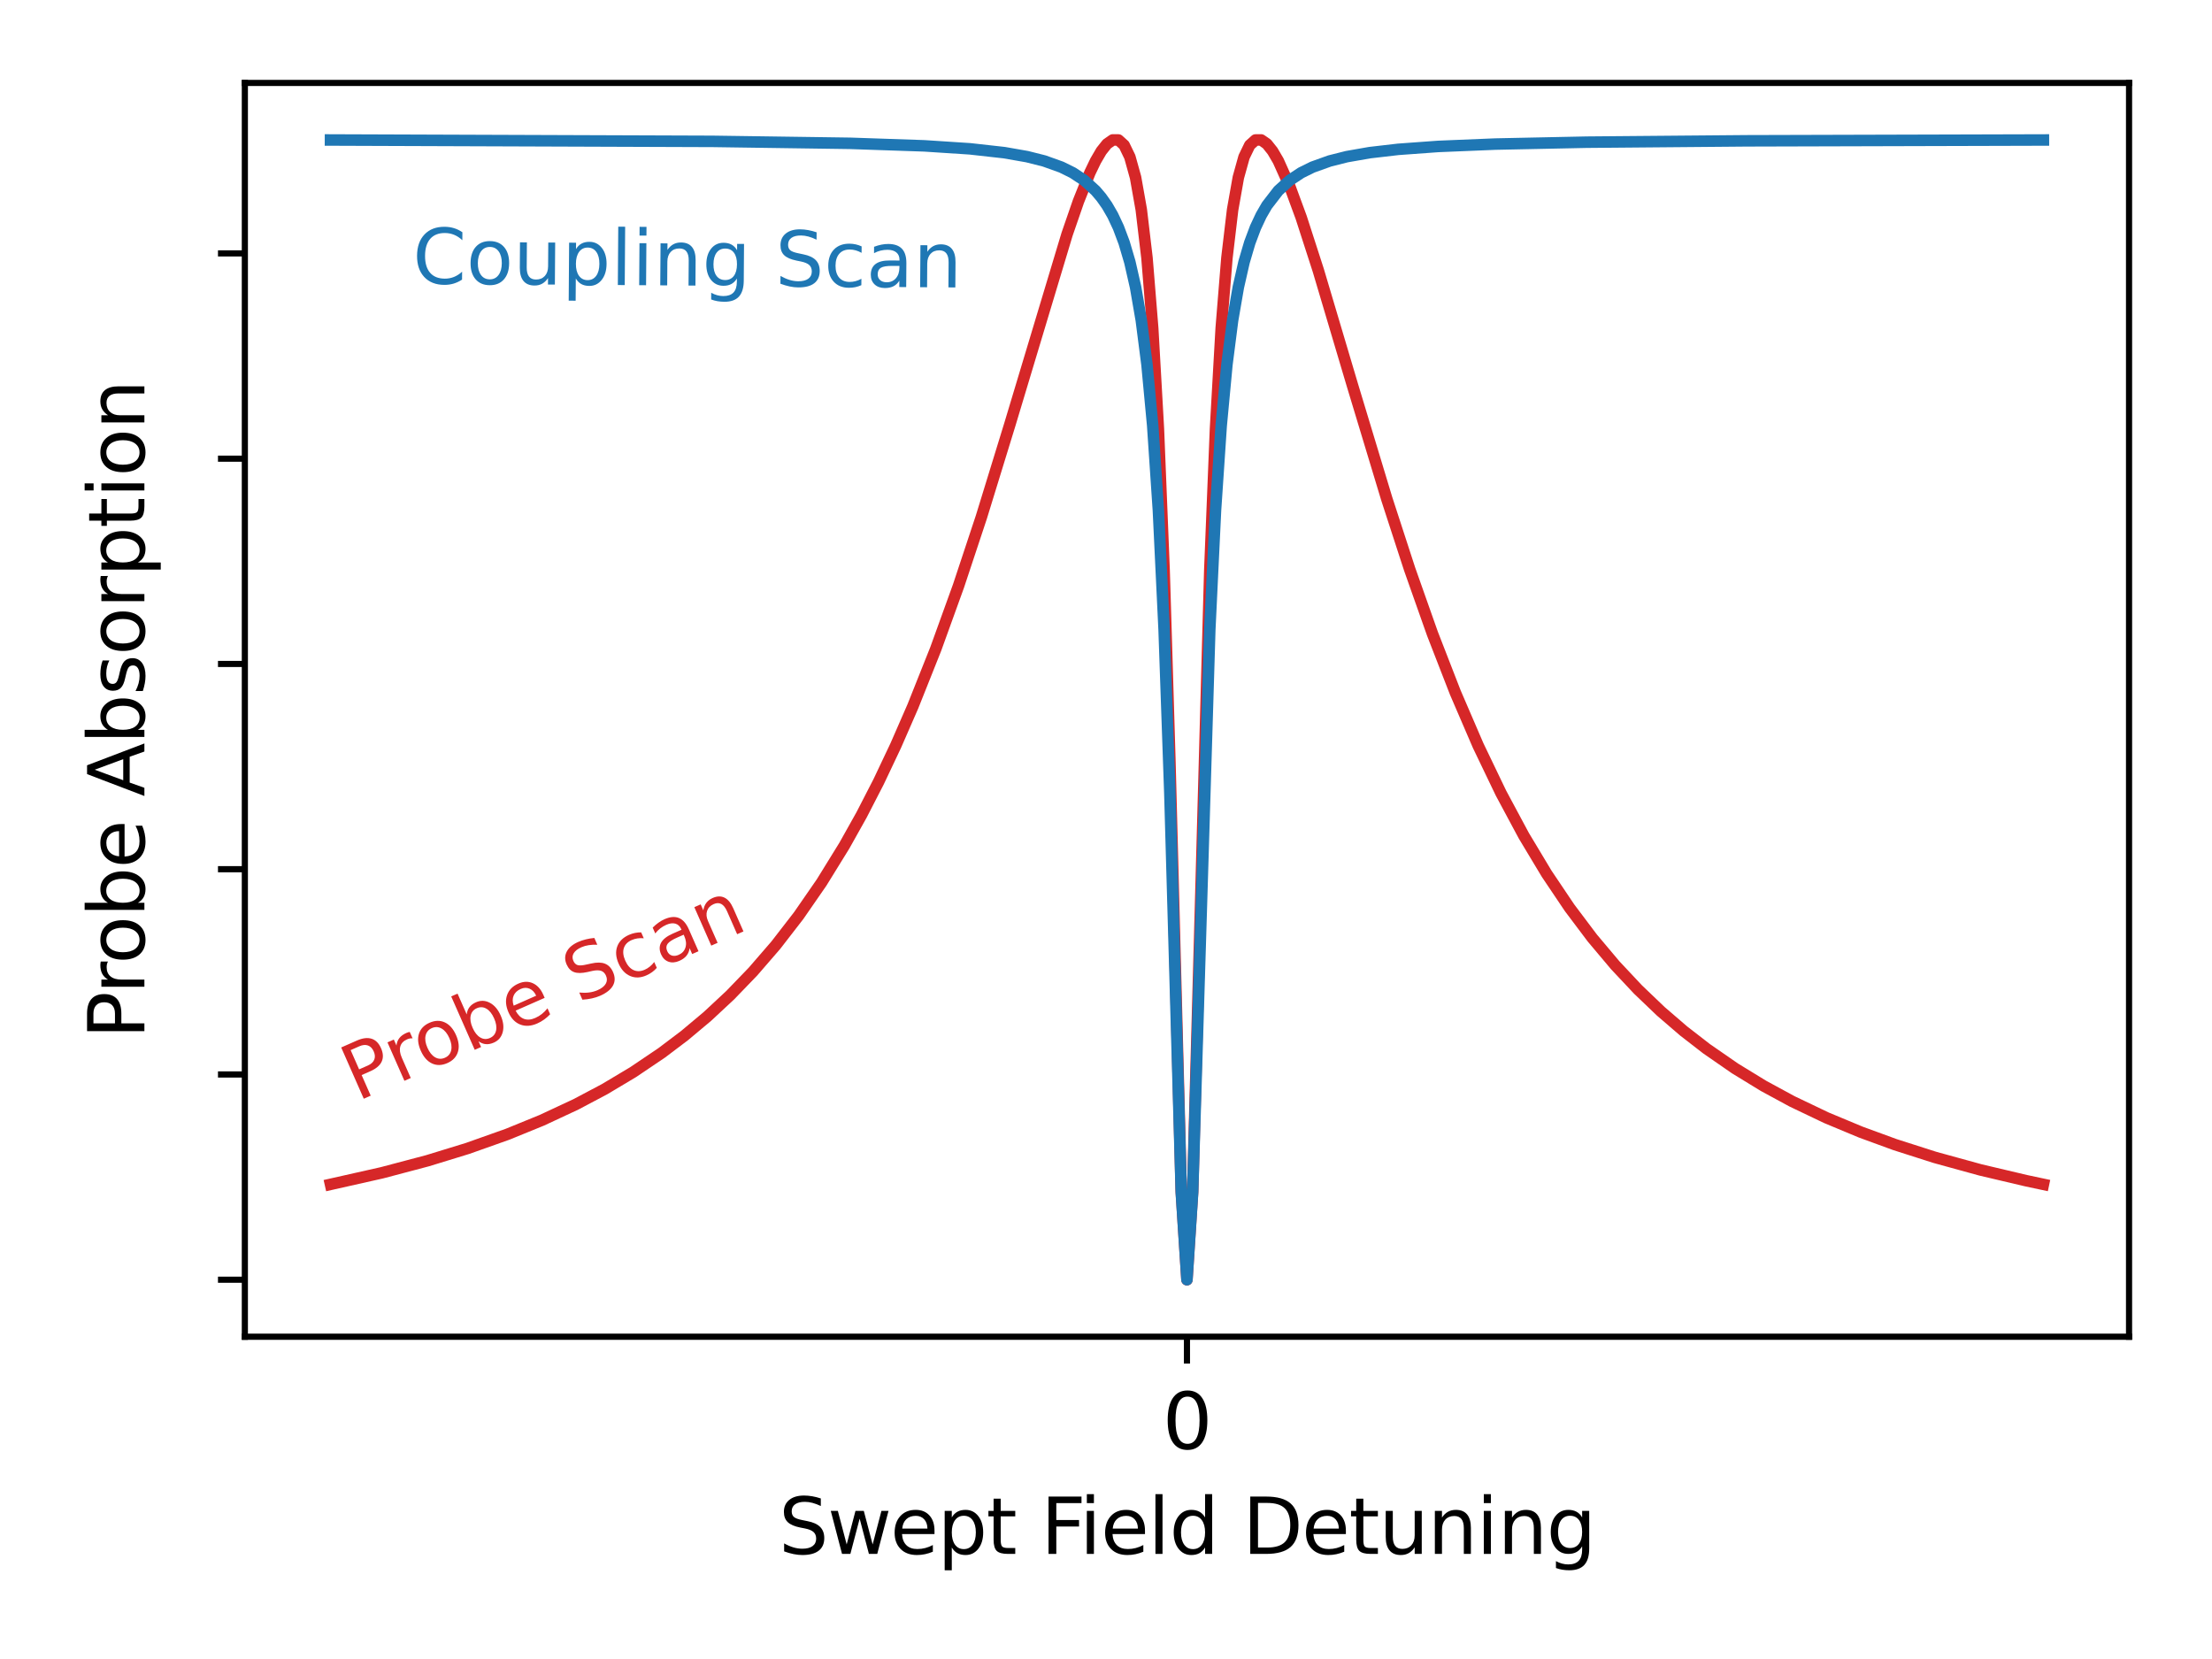 <?xml version="1.0" encoding="utf-8" standalone="no"?>
<!DOCTYPE svg PUBLIC "-//W3C//DTD SVG 1.1//EN"
  "http://www.w3.org/Graphics/SVG/1.1/DTD/svg11.dtd">
<svg xmlns:xlink="http://www.w3.org/1999/xlink" width="288pt" height="216pt" viewBox="0 0 288 216" xmlns="http://www.w3.org/2000/svg" version="1.1">
 <defs>
  <style type="text/css">*{stroke-linejoin: round; stroke-linecap: butt}</style>
 </defs>
 <g id="figure_1">
  <g id="patch_1">
   <path d="M 0 216 
L 288 216 
L 288 0 
L 0 0 
z
" style="fill: #ffffff"/>
  </g>
  <g id="axes_1">
   <g id="patch_2">
    <path d="M 31.88 174.04 
L 277.2 174.04 
L 277.2 10.8 
L 31.88 10.8 
z
" style="fill: #ffffff"/>
   </g>
   <g id="matplotlib.axis_1">
    <g id="xtick_1">
     <g id="line2d_1">
      <defs>
       <path id="m54eaec389e" d="M 0 0 
L 0 3.5 
" style="stroke: #000000; stroke-width: 0.8"/>
      </defs>
      <g>
       <use xlink:href="#m54eaec389e" x="154.54" y="174.04" style="stroke: #000000; stroke-width: 0.8"/>
      </g>
     </g>
     <g id="text_1">
      <!-- 0 -->
      <g transform="translate(151.359 188.638) scale(0.1 -0.1)">
       <defs>
        <path id="DejaVuSans-30" d="M 2034 4250 
Q 1547 4250 1301 3770 
Q 1056 3291 1056 2328 
Q 1056 1369 1301 889 
Q 1547 409 2034 409 
Q 2525 409 2770 889 
Q 3016 1369 3016 2328 
Q 3016 3291 2770 3770 
Q 2525 4250 2034 4250 
z
M 2034 4750 
Q 2819 4750 3233 4129 
Q 3647 3509 3647 2328 
Q 3647 1150 3233 529 
Q 2819 -91 2034 -91 
Q 1250 -91 836 529 
Q 422 1150 422 2328 
Q 422 3509 836 4129 
Q 1250 4750 2034 4750 
z
" transform="scale(0.016)"/>
       </defs>
       <use xlink:href="#DejaVuSans-30"/>
      </g>
     </g>
    </g>
    <g id="text_2">
     <!-- Swept Field Detuning -->
     <g transform="translate(101.389 202.317) scale(0.1 -0.1)">
      <defs>
       <path id="DejaVuSans-53" d="M 3425 4513 
L 3425 3897 
Q 3066 4069 2747 4153 
Q 2428 4238 2131 4238 
Q 1616 4238 1336 4038 
Q 1056 3838 1056 3469 
Q 1056 3159 1242 3001 
Q 1428 2844 1947 2747 
L 2328 2669 
Q 3034 2534 3370 2195 
Q 3706 1856 3706 1288 
Q 3706 609 3251 259 
Q 2797 -91 1919 -91 
Q 1588 -91 1214 -16 
Q 841 59 441 206 
L 441 856 
Q 825 641 1194 531 
Q 1563 422 1919 422 
Q 2459 422 2753 634 
Q 3047 847 3047 1241 
Q 3047 1584 2836 1778 
Q 2625 1972 2144 2069 
L 1759 2144 
Q 1053 2284 737 2584 
Q 422 2884 422 3419 
Q 422 4038 858 4394 
Q 1294 4750 2059 4750 
Q 2388 4750 2728 4690 
Q 3069 4631 3425 4513 
z
" transform="scale(0.016)"/>
       <path id="DejaVuSans-77" d="M 269 3500 
L 844 3500 
L 1563 769 
L 2278 3500 
L 2956 3500 
L 3675 769 
L 4391 3500 
L 4966 3500 
L 4050 0 
L 3372 0 
L 2619 2869 
L 1863 0 
L 1184 0 
L 269 3500 
z
" transform="scale(0.016)"/>
       <path id="DejaVuSans-65" d="M 3597 1894 
L 3597 1613 
L 953 1613 
Q 991 1019 1311 708 
Q 1631 397 2203 397 
Q 2534 397 2845 478 
Q 3156 559 3463 722 
L 3463 178 
Q 3153 47 2828 -22 
Q 2503 -91 2169 -91 
Q 1331 -91 842 396 
Q 353 884 353 1716 
Q 353 2575 817 3079 
Q 1281 3584 2069 3584 
Q 2775 3584 3186 3129 
Q 3597 2675 3597 1894 
z
M 3022 2063 
Q 3016 2534 2758 2815 
Q 2500 3097 2075 3097 
Q 1594 3097 1305 2825 
Q 1016 2553 972 2059 
L 3022 2063 
z
" transform="scale(0.016)"/>
       <path id="DejaVuSans-70" d="M 1159 525 
L 1159 -1331 
L 581 -1331 
L 581 3500 
L 1159 3500 
L 1159 2969 
Q 1341 3281 1617 3432 
Q 1894 3584 2278 3584 
Q 2916 3584 3314 3078 
Q 3713 2572 3713 1747 
Q 3713 922 3314 415 
Q 2916 -91 2278 -91 
Q 1894 -91 1617 61 
Q 1341 213 1159 525 
z
M 3116 1747 
Q 3116 2381 2855 2742 
Q 2594 3103 2138 3103 
Q 1681 3103 1420 2742 
Q 1159 2381 1159 1747 
Q 1159 1113 1420 752 
Q 1681 391 2138 391 
Q 2594 391 2855 752 
Q 3116 1113 3116 1747 
z
" transform="scale(0.016)"/>
       <path id="DejaVuSans-74" d="M 1172 4494 
L 1172 3500 
L 2356 3500 
L 2356 3053 
L 1172 3053 
L 1172 1153 
Q 1172 725 1289 603 
Q 1406 481 1766 481 
L 2356 481 
L 2356 0 
L 1766 0 
Q 1100 0 847 248 
Q 594 497 594 1153 
L 594 3053 
L 172 3053 
L 172 3500 
L 594 3500 
L 594 4494 
L 1172 4494 
z
" transform="scale(0.016)"/>
       <path id="DejaVuSans-20" transform="scale(0.016)"/>
       <path id="DejaVuSans-46" d="M 628 4666 
L 3309 4666 
L 3309 4134 
L 1259 4134 
L 1259 2759 
L 3109 2759 
L 3109 2228 
L 1259 2228 
L 1259 0 
L 628 0 
L 628 4666 
z
" transform="scale(0.016)"/>
       <path id="DejaVuSans-69" d="M 603 3500 
L 1178 3500 
L 1178 0 
L 603 0 
L 603 3500 
z
M 603 4863 
L 1178 4863 
L 1178 4134 
L 603 4134 
L 603 4863 
z
" transform="scale(0.016)"/>
       <path id="DejaVuSans-6c" d="M 603 4863 
L 1178 4863 
L 1178 0 
L 603 0 
L 603 4863 
z
" transform="scale(0.016)"/>
       <path id="DejaVuSans-64" d="M 2906 2969 
L 2906 4863 
L 3481 4863 
L 3481 0 
L 2906 0 
L 2906 525 
Q 2725 213 2448 61 
Q 2172 -91 1784 -91 
Q 1150 -91 751 415 
Q 353 922 353 1747 
Q 353 2572 751 3078 
Q 1150 3584 1784 3584 
Q 2172 3584 2448 3432 
Q 2725 3281 2906 2969 
z
M 947 1747 
Q 947 1113 1208 752 
Q 1469 391 1925 391 
Q 2381 391 2643 752 
Q 2906 1113 2906 1747 
Q 2906 2381 2643 2742 
Q 2381 3103 1925 3103 
Q 1469 3103 1208 2742 
Q 947 2381 947 1747 
z
" transform="scale(0.016)"/>
       <path id="DejaVuSans-44" d="M 1259 4147 
L 1259 519 
L 2022 519 
Q 2988 519 3436 956 
Q 3884 1394 3884 2338 
Q 3884 3275 3436 3711 
Q 2988 4147 2022 4147 
L 1259 4147 
z
M 628 4666 
L 1925 4666 
Q 3281 4666 3915 4102 
Q 4550 3538 4550 2338 
Q 4550 1131 3912 565 
Q 3275 0 1925 0 
L 628 0 
L 628 4666 
z
" transform="scale(0.016)"/>
       <path id="DejaVuSans-75" d="M 544 1381 
L 544 3500 
L 1119 3500 
L 1119 1403 
Q 1119 906 1312 657 
Q 1506 409 1894 409 
Q 2359 409 2629 706 
Q 2900 1003 2900 1516 
L 2900 3500 
L 3475 3500 
L 3475 0 
L 2900 0 
L 2900 538 
Q 2691 219 2414 64 
Q 2138 -91 1772 -91 
Q 1169 -91 856 284 
Q 544 659 544 1381 
z
M 1991 3584 
L 1991 3584 
z
" transform="scale(0.016)"/>
       <path id="DejaVuSans-6e" d="M 3513 2113 
L 3513 0 
L 2938 0 
L 2938 2094 
Q 2938 2591 2744 2837 
Q 2550 3084 2163 3084 
Q 1697 3084 1428 2787 
Q 1159 2491 1159 1978 
L 1159 0 
L 581 0 
L 581 3500 
L 1159 3500 
L 1159 2956 
Q 1366 3272 1645 3428 
Q 1925 3584 2291 3584 
Q 2894 3584 3203 3211 
Q 3513 2838 3513 2113 
z
" transform="scale(0.016)"/>
       <path id="DejaVuSans-67" d="M 2906 1791 
Q 2906 2416 2648 2759 
Q 2391 3103 1925 3103 
Q 1463 3103 1205 2759 
Q 947 2416 947 1791 
Q 947 1169 1205 825 
Q 1463 481 1925 481 
Q 2391 481 2648 825 
Q 2906 1169 2906 1791 
z
M 3481 434 
Q 3481 -459 3084 -895 
Q 2688 -1331 1869 -1331 
Q 1566 -1331 1297 -1286 
Q 1028 -1241 775 -1147 
L 775 -588 
Q 1028 -725 1275 -790 
Q 1522 -856 1778 -856 
Q 2344 -856 2625 -561 
Q 2906 -266 2906 331 
L 2906 616 
Q 2728 306 2450 153 
Q 2172 0 1784 0 
Q 1141 0 747 490 
Q 353 981 353 1791 
Q 353 2603 747 3093 
Q 1141 3584 1784 3584 
Q 2172 3584 2450 3431 
Q 2728 3278 2906 2969 
L 2906 3500 
L 3481 3500 
L 3481 434 
z
" transform="scale(0.016)"/>
      </defs>
      <use xlink:href="#DejaVuSans-53"/>
      <use xlink:href="#DejaVuSans-77" x="63.477"/>
      <use xlink:href="#DejaVuSans-65" x="145.264"/>
      <use xlink:href="#DejaVuSans-70" x="206.787"/>
      <use xlink:href="#DejaVuSans-74" x="270.264"/>
      <use xlink:href="#DejaVuSans-20" x="309.473"/>
      <use xlink:href="#DejaVuSans-46" x="341.26"/>
      <use xlink:href="#DejaVuSans-69" x="391.529"/>
      <use xlink:href="#DejaVuSans-65" x="419.312"/>
      <use xlink:href="#DejaVuSans-6c" x="480.836"/>
      <use xlink:href="#DejaVuSans-64" x="508.619"/>
      <use xlink:href="#DejaVuSans-20" x="572.096"/>
      <use xlink:href="#DejaVuSans-44" x="603.883"/>
      <use xlink:href="#DejaVuSans-65" x="680.885"/>
      <use xlink:href="#DejaVuSans-74" x="742.408"/>
      <use xlink:href="#DejaVuSans-75" x="781.617"/>
      <use xlink:href="#DejaVuSans-6e" x="844.996"/>
      <use xlink:href="#DejaVuSans-69" x="908.375"/>
      <use xlink:href="#DejaVuSans-6e" x="936.158"/>
      <use xlink:href="#DejaVuSans-67" x="999.537"/>
     </g>
    </g>
   </g>
   <g id="matplotlib.axis_2">
    <g id="ytick_1">
     <g id="line2d_2">
      <defs>
       <path id="ma2d567b79d" d="M 0 0 
L -3.5 0 
" style="stroke: #000000; stroke-width: 0.8"/>
      </defs>
      <g>
       <use xlink:href="#ma2d567b79d" x="31.88" y="166.62" style="stroke: #000000; stroke-width: 0.8"/>
      </g>
     </g>
    </g>
    <g id="ytick_2">
     <g id="line2d_3">
      <g>
       <use xlink:href="#ma2d567b79d" x="31.88" y="139.895" style="stroke: #000000; stroke-width: 0.8"/>
      </g>
     </g>
    </g>
    <g id="ytick_3">
     <g id="line2d_4">
      <g>
       <use xlink:href="#ma2d567b79d" x="31.88" y="113.169" style="stroke: #000000; stroke-width: 0.8"/>
      </g>
     </g>
    </g>
    <g id="ytick_4">
     <g id="line2d_5">
      <g>
       <use xlink:href="#ma2d567b79d" x="31.88" y="86.444" style="stroke: #000000; stroke-width: 0.8"/>
      </g>
     </g>
    </g>
    <g id="ytick_5">
     <g id="line2d_6">
      <g>
       <use xlink:href="#ma2d567b79d" x="31.88" y="59.718" style="stroke: #000000; stroke-width: 0.8"/>
      </g>
     </g>
    </g>
    <g id="ytick_6">
     <g id="line2d_7">
      <g>
       <use xlink:href="#ma2d567b79d" x="31.88" y="32.993" style="stroke: #000000; stroke-width: 0.8"/>
      </g>
     </g>
    </g>
    <g id="text_3">
     <!-- Probe Absorption -->
     <g transform="translate(18.8 135.255) rotate(-90) scale(0.1 -0.1)">
      <defs>
       <path id="DejaVuSans-50" d="M 1259 4147 
L 1259 2394 
L 2053 2394 
Q 2494 2394 2734 2622 
Q 2975 2850 2975 3272 
Q 2975 3691 2734 3919 
Q 2494 4147 2053 4147 
L 1259 4147 
z
M 628 4666 
L 2053 4666 
Q 2838 4666 3239 4311 
Q 3641 3956 3641 3272 
Q 3641 2581 3239 2228 
Q 2838 1875 2053 1875 
L 1259 1875 
L 1259 0 
L 628 0 
L 628 4666 
z
" transform="scale(0.016)"/>
       <path id="DejaVuSans-72" d="M 2631 2963 
Q 2534 3019 2420 3045 
Q 2306 3072 2169 3072 
Q 1681 3072 1420 2755 
Q 1159 2438 1159 1844 
L 1159 0 
L 581 0 
L 581 3500 
L 1159 3500 
L 1159 2956 
Q 1341 3275 1631 3429 
Q 1922 3584 2338 3584 
Q 2397 3584 2469 3576 
Q 2541 3569 2628 3553 
L 2631 2963 
z
" transform="scale(0.016)"/>
       <path id="DejaVuSans-6f" d="M 1959 3097 
Q 1497 3097 1228 2736 
Q 959 2375 959 1747 
Q 959 1119 1226 758 
Q 1494 397 1959 397 
Q 2419 397 2687 759 
Q 2956 1122 2956 1747 
Q 2956 2369 2687 2733 
Q 2419 3097 1959 3097 
z
M 1959 3584 
Q 2709 3584 3137 3096 
Q 3566 2609 3566 1747 
Q 3566 888 3137 398 
Q 2709 -91 1959 -91 
Q 1206 -91 779 398 
Q 353 888 353 1747 
Q 353 2609 779 3096 
Q 1206 3584 1959 3584 
z
" transform="scale(0.016)"/>
       <path id="DejaVuSans-62" d="M 3116 1747 
Q 3116 2381 2855 2742 
Q 2594 3103 2138 3103 
Q 1681 3103 1420 2742 
Q 1159 2381 1159 1747 
Q 1159 1113 1420 752 
Q 1681 391 2138 391 
Q 2594 391 2855 752 
Q 3116 1113 3116 1747 
z
M 1159 2969 
Q 1341 3281 1617 3432 
Q 1894 3584 2278 3584 
Q 2916 3584 3314 3078 
Q 3713 2572 3713 1747 
Q 3713 922 3314 415 
Q 2916 -91 2278 -91 
Q 1894 -91 1617 61 
Q 1341 213 1159 525 
L 1159 0 
L 581 0 
L 581 4863 
L 1159 4863 
L 1159 2969 
z
" transform="scale(0.016)"/>
       <path id="DejaVuSans-41" d="M 2188 4044 
L 1331 1722 
L 3047 1722 
L 2188 4044 
z
M 1831 4666 
L 2547 4666 
L 4325 0 
L 3669 0 
L 3244 1197 
L 1141 1197 
L 716 0 
L 50 0 
L 1831 4666 
z
" transform="scale(0.016)"/>
       <path id="DejaVuSans-73" d="M 2834 3397 
L 2834 2853 
Q 2591 2978 2328 3040 
Q 2066 3103 1784 3103 
Q 1356 3103 1142 2972 
Q 928 2841 928 2578 
Q 928 2378 1081 2264 
Q 1234 2150 1697 2047 
L 1894 2003 
Q 2506 1872 2764 1633 
Q 3022 1394 3022 966 
Q 3022 478 2636 193 
Q 2250 -91 1575 -91 
Q 1294 -91 989 -36 
Q 684 19 347 128 
L 347 722 
Q 666 556 975 473 
Q 1284 391 1588 391 
Q 1994 391 2212 530 
Q 2431 669 2431 922 
Q 2431 1156 2273 1281 
Q 2116 1406 1581 1522 
L 1381 1569 
Q 847 1681 609 1914 
Q 372 2147 372 2553 
Q 372 3047 722 3315 
Q 1072 3584 1716 3584 
Q 2034 3584 2315 3537 
Q 2597 3491 2834 3397 
z
" transform="scale(0.016)"/>
      </defs>
      <use xlink:href="#DejaVuSans-50"/>
      <use xlink:href="#DejaVuSans-72" x="58.553"/>
      <use xlink:href="#DejaVuSans-6f" x="97.416"/>
      <use xlink:href="#DejaVuSans-62" x="158.598"/>
      <use xlink:href="#DejaVuSans-65" x="222.074"/>
      <use xlink:href="#DejaVuSans-20" x="283.598"/>
      <use xlink:href="#DejaVuSans-41" x="315.385"/>
      <use xlink:href="#DejaVuSans-62" x="383.793"/>
      <use xlink:href="#DejaVuSans-73" x="447.27"/>
      <use xlink:href="#DejaVuSans-6f" x="499.369"/>
      <use xlink:href="#DejaVuSans-72" x="560.551"/>
      <use xlink:href="#DejaVuSans-70" x="601.664"/>
      <use xlink:href="#DejaVuSans-74" x="665.141"/>
      <use xlink:href="#DejaVuSans-69" x="704.35"/>
      <use xlink:href="#DejaVuSans-6f" x="732.133"/>
      <use xlink:href="#DejaVuSans-6e" x="793.314"/>
     </g>
    </g>
   </g>
   <g id="line2d_8">
    <path d="M 43.031 154.203 
L 49.721 152.697 
L 55.669 151.124 
L 60.872 149.527 
L 66.076 147.681 
L 70.536 145.861 
L 74.997 143.78 
L 78.714 141.811 
L 82.431 139.592 
L 86.148 137.084 
L 89.121 134.837 
L 92.095 132.345 
L 95.068 129.576 
L 98.042 126.493 
L 101.016 123.054 
L 103.989 119.211 
L 106.963 114.911 
L 109.936 110.097 
L 112.167 106.113 
L 114.397 101.779 
L 116.627 97.069 
L 118.857 91.961 
L 121.831 84.498 
L 124.804 76.271 
L 127.778 67.306 
L 131.495 55.22 
L 138.929 30.506 
L 140.416 26.201 
L 141.902 22.489 
L 142.646 20.945 
L 143.389 19.673 
L 144.132 18.738 
L 144.876 18.22 
L 145.619 18.226 
L 146.363 18.899 
L 147.106 20.435 
L 147.849 23.106 
L 148.593 27.301 
L 149.336 33.577 
L 150.08 42.73 
L 150.823 55.85 
L 151.566 74.243 
L 152.31 98.823 
L 153.797 155.115 
L 154.54 166.62 
L 155.283 155.115 
L 157.514 74.243 
L 158.257 55.85 
L 159 42.73 
L 159.744 33.577 
L 160.487 27.301 
L 161.231 23.106 
L 161.974 20.435 
L 162.717 18.899 
L 163.461 18.226 
L 164.204 18.22 
L 164.948 18.738 
L 165.691 19.673 
L 166.434 20.945 
L 167.921 24.254 
L 169.408 28.294 
L 171.638 35.194 
L 176.098 50.2 
L 180.559 64.958 
L 183.532 74.097 
L 186.506 82.513 
L 189.48 90.166 
L 192.453 97.069 
L 195.427 103.264 
L 198.4 108.807 
L 201.374 113.758 
L 204.347 118.181 
L 207.321 122.133 
L 210.295 125.668 
L 213.268 128.836 
L 216.242 131.68 
L 219.215 134.238 
L 222.189 136.543 
L 225.906 139.115 
L 229.623 141.388 
L 233.34 143.404 
L 237.8 145.534 
L 242.26 147.394 
L 246.721 149.027 
L 251.925 150.691 
L 257.872 152.327 
L 263.819 153.729 
L 266.049 154.203 
L 266.049 154.203 
" clip-path="url(#pa35e3beccf)" style="fill: none; stroke: #d62728; stroke-width: 1.5; stroke-linecap: square"/>
   </g>
   <g id="line2d_9">
    <path d="M 43.031 18.227 
L 92.838 18.407 
L 110.68 18.66 
L 120.344 18.989 
L 126.291 19.377 
L 130.751 19.875 
L 133.725 20.396 
L 135.955 20.958 
L 138.185 21.757 
L 139.672 22.492 
L 141.159 23.475 
L 142.646 24.826 
L 143.389 25.7 
L 144.132 26.752 
L 144.876 28.036 
L 145.619 29.62 
L 146.363 31.603 
L 147.106 34.124 
L 147.849 37.387 
L 148.593 41.687 
L 149.336 47.47 
L 150.08 55.401 
L 150.823 66.459 
L 151.566 81.956 
L 152.31 103.166 
L 153.797 155.25 
L 154.54 166.62 
L 155.283 155.25 
L 157.514 81.956 
L 158.257 66.459 
L 159 55.401 
L 159.744 47.47 
L 160.487 41.687 
L 161.231 37.387 
L 161.974 34.124 
L 162.717 31.603 
L 163.461 29.62 
L 164.204 28.036 
L 164.948 26.752 
L 166.434 24.826 
L 167.921 23.475 
L 169.408 22.492 
L 170.895 21.757 
L 173.125 20.958 
L 175.355 20.396 
L 178.329 19.875 
L 182.046 19.444 
L 187.249 19.066 
L 194.683 18.759 
L 206.578 18.512 
L 227.393 18.334 
L 266.049 18.227 
L 266.049 18.227 
" clip-path="url(#pa35e3beccf)" style="fill: none; stroke: #1f77b4; stroke-width: 1.5; stroke-linecap: square"/>
   </g>
   <g id="text_4">
    <path d="M 45.653 136.724 
L 46.757 139.23 
L 47.893 138.73 
Q 48.523 138.452 48.723 137.975 
Q 48.924 137.497 48.658 136.894 
Q 48.394 136.295 47.906 136.12 
Q 47.419 135.946 46.788 136.223 
L 45.653 136.724 
z
M 44.424 136.379 
L 46.461 135.481 
Q 47.584 134.987 48.381 135.242 
Q 49.179 135.496 49.61 136.474 
Q 50.046 137.462 49.693 138.22 
Q 49.342 138.978 48.22 139.472 
L 47.084 139.972 
L 48.266 142.653 
L 47.363 143.051 
L 44.424 136.379 
z
M 53.719 135.192 
Q 53.545 135.173 53.366 135.207 
Q 53.186 135.24 52.99 135.327 
Q 52.292 135.634 52.118 136.252 
Q 51.945 136.87 52.319 137.719 
L 53.481 140.356 
L 52.654 140.72 
L 50.449 135.715 
L 51.276 135.351 
L 51.619 136.129 
Q 51.678 135.558 51.996 135.155 
Q 52.314 134.75 52.909 134.488 
Q 52.993 134.451 53.101 134.417 
Q 53.209 134.382 53.343 134.35 
L 53.719 135.192 
z
M 56.23 133.856 
Q 55.57 134.147 55.412 134.833 
Q 55.255 135.519 55.651 136.417 
Q 56.046 137.315 56.656 137.663 
Q 57.266 138.01 57.931 137.717 
Q 58.589 137.427 58.744 136.741 
Q 58.9 136.052 58.506 135.159 
Q 58.114 134.269 57.5 133.918 
Q 56.888 133.567 56.23 133.856 
z
M 55.923 133.16 
Q 56.996 132.688 57.915 133.116 
Q 58.835 133.542 59.378 134.774 
Q 59.92 136.003 59.615 136.973 
Q 59.311 137.942 58.239 138.415 
Q 57.162 138.889 56.243 138.459 
Q 55.325 138.027 54.784 136.798 
Q 54.241 135.566 54.544 134.601 
Q 54.847 133.634 55.923 133.16 
z
M 64.334 132.591 
Q 63.934 131.684 63.334 131.333 
Q 62.733 130.981 62.081 131.268 
Q 61.428 131.556 61.282 132.237 
Q 61.136 132.917 61.536 133.824 
Q 61.935 134.73 62.536 135.082 
Q 63.136 135.434 63.79 135.146 
Q 64.442 134.859 64.587 134.178 
Q 64.733 133.498 64.334 132.591 
z
M 60.766 132.077 
Q 60.829 131.516 61.129 131.126 
Q 61.429 130.734 61.978 130.492 
Q 62.891 130.09 63.778 130.563 
Q 64.668 131.035 65.187 132.215 
Q 65.707 133.395 65.456 134.371 
Q 65.206 135.345 64.293 135.747 
Q 63.744 135.989 63.253 135.946 
Q 62.762 135.903 62.305 135.571 
L 62.636 136.322 
L 61.81 136.686 
L 58.746 129.733 
L 59.573 129.368 
L 60.766 132.077 
z
M 70.738 129.519 
L 70.915 129.92 
L 67.134 131.586 
Q 67.563 132.411 68.216 132.654 
Q 68.87 132.898 69.688 132.537 
Q 70.161 132.329 70.555 132.017 
Q 70.948 131.705 71.285 131.279 
L 71.627 132.057 
Q 71.267 132.439 70.845 132.743 
Q 70.424 133.046 69.946 133.256 
Q 68.748 133.784 67.742 133.396 
Q 66.736 133.006 66.211 131.817 
Q 65.67 130.588 66.016 129.575 
Q 66.362 128.561 67.488 128.065 
Q 68.498 127.62 69.372 128.012 
Q 70.246 128.402 70.738 129.519 
z
M 69.809 129.639 
Q 69.504 128.969 68.958 128.73 
Q 68.411 128.489 67.804 128.757 
Q 67.116 129.06 66.874 129.631 
Q 66.632 130.202 66.88 130.936 
L 69.809 129.639 
z
M 77.381 122.12 
L 77.769 123.001 
Q 77.147 122.981 76.638 123.062 
Q 76.129 123.141 75.704 123.328 
Q 74.968 123.653 74.693 124.115 
Q 74.419 124.577 74.651 125.105 
Q 74.847 125.548 75.212 125.657 
Q 75.577 125.764 76.38 125.576 
L 76.974 125.448 
Q 78.069 125.196 78.763 125.469 
Q 79.457 125.742 79.814 126.554 
Q 80.242 127.525 79.812 128.312 
Q 79.383 129.099 78.128 129.652 
Q 77.655 129.86 77.073 129.989 
Q 76.492 130.116 75.828 130.158 
L 75.418 129.229 
Q 76.103 129.294 76.7 129.219 
Q 77.296 129.142 77.805 128.918 
Q 78.577 128.578 78.864 128.09 
Q 79.15 127.6 78.902 127.037 
Q 78.686 126.546 78.262 126.402 
Q 77.838 126.257 77.089 126.421 
L 76.491 126.557 
Q 75.394 126.801 74.753 126.571 
Q 74.113 126.341 73.776 125.576 
Q 73.386 124.691 73.785 123.907 
Q 74.185 123.123 75.278 122.642 
Q 75.749 122.434 76.273 122.306 
Q 76.798 122.175 77.381 122.12 
z
M 83.479 121.392 
L 83.818 122.161 
Q 83.384 122.121 82.992 122.18 
Q 82.599 122.239 82.242 122.396 
Q 81.441 122.749 81.221 123.452 
Q 81.002 124.153 81.406 125.069 
Q 81.81 125.986 82.476 126.299 
Q 83.142 126.609 83.943 126.257 
Q 84.3 126.099 84.608 125.849 
Q 84.916 125.599 85.18 125.252 
L 85.515 126.013 
Q 85.241 126.325 84.908 126.567 
Q 84.576 126.811 84.16 126.994 
Q 83.029 127.492 82.049 127.075 
Q 81.071 126.658 80.54 125.451 
Q 80.001 124.227 80.364 123.23 
Q 80.728 122.231 81.899 121.715 
Q 82.278 121.549 82.674 121.468 
Q 83.07 121.386 83.479 121.392 
z
M 88.196 122.057 
Q 87.199 122.496 86.915 122.893 
Q 86.63 123.29 86.873 123.84 
Q 87.066 124.278 87.468 124.408 
Q 87.87 124.537 88.364 124.319 
Q 89.049 124.017 89.249 123.35 
Q 89.449 122.683 89.094 121.88 
L 89.014 121.697 
L 88.196 122.057 
z
M 89.686 120.994 
L 90.944 123.85 
L 90.122 124.212 
L 89.787 123.453 
Q 89.706 124.032 89.382 124.434 
Q 89.057 124.837 88.449 125.104 
Q 87.681 125.443 87.036 125.211 
Q 86.393 124.979 86.074 124.256 
Q 85.702 123.412 86.078 122.734 
Q 86.455 122.056 87.576 121.562 
L 88.73 121.053 
L 88.694 120.972 
Q 88.444 120.404 87.934 120.258 
Q 87.425 120.113 86.75 120.41 
Q 86.321 120.599 85.959 120.881 
Q 85.598 121.163 85.314 121.534 
L 84.979 120.773 
Q 85.352 120.401 85.739 120.128 
Q 86.125 119.853 86.527 119.676 
Q 87.614 119.198 88.398 119.525 
Q 89.182 119.85 89.686 120.994 
z
M 95.467 118.249 
L 96.798 121.271 
L 95.976 121.633 
L 94.657 118.639 
Q 94.343 117.928 93.911 117.699 
Q 93.478 117.468 92.925 117.711 
Q 92.258 118.005 92.061 118.599 
Q 91.863 119.192 92.186 119.925 
L 93.432 122.754 
L 92.606 123.118 
L 90.401 118.113 
L 91.227 117.749 
L 91.57 118.527 
Q 91.667 117.945 91.967 117.546 
Q 92.269 117.146 92.793 116.916 
Q 93.655 116.536 94.332 116.875 
Q 95.01 117.213 95.467 118.249 
z
" clip-path="url(#pa35e3beccf)" style="fill: #d62728; stroke: #ffffff; stroke-width: 5"/>
    <path d="M 45.653 136.724 
L 46.757 139.23 
L 47.893 138.73 
Q 48.523 138.452 48.723 137.975 
Q 48.924 137.497 48.658 136.894 
Q 48.394 136.295 47.906 136.12 
Q 47.419 135.946 46.788 136.223 
L 45.653 136.724 
z
M 44.424 136.379 
L 46.461 135.481 
Q 47.584 134.987 48.381 135.242 
Q 49.179 135.496 49.61 136.474 
Q 50.046 137.462 49.693 138.22 
Q 49.342 138.978 48.22 139.472 
L 47.084 139.972 
L 48.266 142.653 
L 47.363 143.051 
L 44.424 136.379 
z
M 53.719 135.192 
Q 53.545 135.173 53.366 135.207 
Q 53.186 135.24 52.99 135.327 
Q 52.292 135.634 52.118 136.252 
Q 51.945 136.87 52.319 137.719 
L 53.481 140.356 
L 52.654 140.72 
L 50.449 135.715 
L 51.276 135.351 
L 51.619 136.129 
Q 51.678 135.558 51.996 135.155 
Q 52.314 134.75 52.909 134.488 
Q 52.993 134.451 53.101 134.417 
Q 53.209 134.382 53.343 134.35 
L 53.719 135.192 
z
M 56.23 133.856 
Q 55.57 134.147 55.412 134.833 
Q 55.255 135.519 55.651 136.417 
Q 56.046 137.315 56.656 137.663 
Q 57.266 138.01 57.931 137.717 
Q 58.589 137.427 58.744 136.741 
Q 58.9 136.052 58.506 135.159 
Q 58.114 134.269 57.5 133.918 
Q 56.888 133.567 56.23 133.856 
z
M 55.923 133.16 
Q 56.996 132.688 57.915 133.116 
Q 58.835 133.542 59.378 134.774 
Q 59.92 136.003 59.615 136.973 
Q 59.311 137.942 58.239 138.415 
Q 57.162 138.889 56.243 138.459 
Q 55.325 138.027 54.784 136.798 
Q 54.241 135.566 54.544 134.601 
Q 54.847 133.634 55.923 133.16 
z
M 64.334 132.591 
Q 63.934 131.684 63.334 131.333 
Q 62.733 130.981 62.081 131.268 
Q 61.428 131.556 61.282 132.237 
Q 61.136 132.917 61.536 133.824 
Q 61.935 134.73 62.536 135.082 
Q 63.136 135.434 63.79 135.146 
Q 64.442 134.859 64.587 134.178 
Q 64.733 133.498 64.334 132.591 
z
M 60.766 132.077 
Q 60.829 131.516 61.129 131.126 
Q 61.429 130.734 61.978 130.492 
Q 62.891 130.09 63.778 130.563 
Q 64.668 131.035 65.187 132.215 
Q 65.707 133.395 65.456 134.371 
Q 65.206 135.345 64.293 135.747 
Q 63.744 135.989 63.253 135.946 
Q 62.762 135.903 62.305 135.571 
L 62.636 136.322 
L 61.81 136.686 
L 58.746 129.733 
L 59.573 129.368 
L 60.766 132.077 
z
M 70.738 129.519 
L 70.915 129.92 
L 67.134 131.586 
Q 67.563 132.411 68.216 132.654 
Q 68.87 132.898 69.688 132.537 
Q 70.161 132.329 70.555 132.017 
Q 70.948 131.705 71.285 131.279 
L 71.627 132.057 
Q 71.267 132.439 70.845 132.743 
Q 70.424 133.046 69.946 133.256 
Q 68.748 133.784 67.742 133.396 
Q 66.736 133.006 66.211 131.817 
Q 65.67 130.588 66.016 129.575 
Q 66.362 128.561 67.488 128.065 
Q 68.498 127.62 69.372 128.012 
Q 70.246 128.402 70.738 129.519 
z
M 69.809 129.639 
Q 69.504 128.969 68.958 128.73 
Q 68.411 128.489 67.804 128.757 
Q 67.116 129.06 66.874 129.631 
Q 66.632 130.202 66.88 130.936 
L 69.809 129.639 
z
M 77.381 122.12 
L 77.769 123.001 
Q 77.147 122.981 76.638 123.062 
Q 76.129 123.141 75.704 123.328 
Q 74.968 123.653 74.693 124.115 
Q 74.419 124.577 74.651 125.105 
Q 74.847 125.548 75.212 125.657 
Q 75.577 125.764 76.38 125.576 
L 76.974 125.448 
Q 78.069 125.196 78.763 125.469 
Q 79.457 125.742 79.814 126.554 
Q 80.242 127.525 79.812 128.312 
Q 79.383 129.099 78.128 129.652 
Q 77.655 129.86 77.073 129.989 
Q 76.492 130.116 75.828 130.158 
L 75.418 129.229 
Q 76.103 129.294 76.7 129.219 
Q 77.296 129.142 77.805 128.918 
Q 78.577 128.578 78.864 128.09 
Q 79.15 127.6 78.902 127.037 
Q 78.686 126.546 78.262 126.402 
Q 77.838 126.257 77.089 126.421 
L 76.491 126.557 
Q 75.394 126.801 74.753 126.571 
Q 74.113 126.341 73.776 125.576 
Q 73.386 124.691 73.785 123.907 
Q 74.185 123.123 75.278 122.642 
Q 75.749 122.434 76.273 122.306 
Q 76.798 122.175 77.381 122.12 
z
M 83.479 121.392 
L 83.818 122.161 
Q 83.384 122.121 82.992 122.18 
Q 82.599 122.239 82.242 122.396 
Q 81.441 122.749 81.221 123.452 
Q 81.002 124.153 81.406 125.069 
Q 81.81 125.986 82.476 126.299 
Q 83.142 126.609 83.943 126.257 
Q 84.3 126.099 84.608 125.849 
Q 84.916 125.599 85.18 125.252 
L 85.515 126.013 
Q 85.241 126.325 84.908 126.567 
Q 84.576 126.811 84.16 126.994 
Q 83.029 127.492 82.049 127.075 
Q 81.071 126.658 80.54 125.451 
Q 80.001 124.227 80.364 123.23 
Q 80.728 122.231 81.899 121.715 
Q 82.278 121.549 82.674 121.468 
Q 83.07 121.386 83.479 121.392 
z
M 88.196 122.057 
Q 87.199 122.496 86.915 122.893 
Q 86.63 123.29 86.873 123.84 
Q 87.066 124.278 87.468 124.408 
Q 87.87 124.537 88.364 124.319 
Q 89.049 124.017 89.249 123.35 
Q 89.449 122.683 89.094 121.88 
L 89.014 121.697 
L 88.196 122.057 
z
M 89.686 120.994 
L 90.944 123.85 
L 90.122 124.212 
L 89.787 123.453 
Q 89.706 124.032 89.382 124.434 
Q 89.057 124.837 88.449 125.104 
Q 87.681 125.443 87.036 125.211 
Q 86.393 124.979 86.074 124.256 
Q 85.702 123.412 86.078 122.734 
Q 86.455 122.056 87.576 121.562 
L 88.73 121.053 
L 88.694 120.972 
Q 88.444 120.404 87.934 120.258 
Q 87.425 120.113 86.75 120.41 
Q 86.321 120.599 85.959 120.881 
Q 85.598 121.163 85.314 121.534 
L 84.979 120.773 
Q 85.352 120.401 85.739 120.128 
Q 86.125 119.853 86.527 119.676 
Q 87.614 119.198 88.398 119.525 
Q 89.182 119.85 89.686 120.994 
z
M 95.467 118.249 
L 96.798 121.271 
L 95.976 121.633 
L 94.657 118.639 
Q 94.343 117.928 93.911 117.699 
Q 93.478 117.468 92.925 117.711 
Q 92.258 118.005 92.061 118.599 
Q 91.863 119.192 92.186 119.925 
L 93.432 122.754 
L 92.606 123.118 
L 90.401 118.113 
L 91.227 117.749 
L 91.57 118.527 
Q 91.667 117.945 91.967 117.546 
Q 92.269 117.146 92.793 116.916 
Q 93.655 116.536 94.332 116.875 
Q 95.01 117.213 95.467 118.249 
z
" clip-path="url(#pa35e3beccf)" style="fill: #d62728"/>
   </g>
   <g id="text_5">
    <path d="M 60.203 30.237 
L 60.195 31.276 
Q 59.7 30.809 59.138 30.577 
Q 58.575 30.343 57.941 30.338 
Q 56.691 30.329 56.021 31.089 
Q 55.352 31.848 55.342 33.293 
Q 55.331 34.734 55.99 35.503 
Q 56.648 36.271 57.898 36.28 
Q 58.533 36.285 59.098 36.059 
Q 59.664 35.834 60.166 35.373 
L 60.158 36.404 
Q 59.639 36.752 59.058 36.925 
Q 58.478 37.096 57.835 37.091 
Q 56.179 37.079 55.233 36.06 
Q 54.288 35.039 54.301 33.286 
Q 54.314 31.528 55.272 30.522 
Q 56.233 29.515 57.889 29.527 
Q 58.542 29.532 59.119 29.709 
Q 59.697 29.887 60.203 30.237 
z
M 63.792 32.152 
Q 63.07 32.147 62.646 32.708 
Q 62.221 33.269 62.214 34.25 
Q 62.207 35.232 62.62 35.799 
Q 63.035 36.366 63.762 36.371 
Q 64.48 36.376 64.903 35.813 
Q 65.327 35.249 65.334 34.273 
Q 65.341 33.301 64.925 32.729 
Q 64.511 32.157 63.792 32.152 
z
M 63.797 31.391 
Q 64.969 31.4 65.632 32.167 
Q 66.297 32.933 66.288 34.28 
Q 66.278 35.622 65.602 36.382 
Q 64.928 37.142 63.756 37.133 
Q 62.58 37.125 61.918 36.356 
Q 61.258 35.586 61.267 34.244 
Q 61.277 32.897 61.948 32.141 
Q 62.621 31.383 63.797 31.391 
z
M 67.68 34.861 
L 67.703 31.551 
L 68.602 31.557 
L 68.578 34.833 
Q 68.573 35.61 68.872 36.001 
Q 69.172 36.391 69.778 36.395 
Q 70.505 36.4 70.93 35.939 
Q 71.357 35.478 71.362 34.677 
L 71.385 31.577 
L 72.283 31.583 
L 72.244 37.052 
L 71.345 37.046 
L 71.351 36.205 
Q 71.021 36.701 70.587 36.94 
Q 70.154 37.179 69.582 37.175 
Q 68.64 37.168 68.155 36.579 
Q 67.672 35.99 67.68 34.861 
z
M 69.965 31.436 
L 69.965 31.436 
z
M 74.969 36.251 
L 74.948 39.151 
L 74.045 39.145 
L 74.099 31.596 
L 75.002 31.603 
L 74.996 32.433 
Q 75.284 31.947 75.717 31.714 
Q 76.151 31.48 76.751 31.484 
Q 77.748 31.491 78.364 32.286 
Q 78.982 33.081 78.973 34.37 
Q 78.964 35.659 78.335 36.447 
Q 77.707 37.233 76.71 37.226 
Q 76.11 37.222 75.679 36.981 
Q 75.25 36.741 74.969 36.251 
z
M 78.04 34.364 
Q 78.047 33.373 77.644 32.806 
Q 77.24 32.239 76.527 32.234 
Q 75.813 32.229 75.401 32.79 
Q 74.99 33.351 74.982 34.342 
Q 74.975 35.332 75.379 35.899 
Q 75.783 36.466 76.497 36.472 
Q 77.209 36.477 77.621 35.916 
Q 78.033 35.354 78.04 34.364 
z
M 80.496 29.513 
L 81.395 29.519 
L 81.34 37.117 
L 80.442 37.111 
L 80.496 29.513 
z
M 83.259 31.662 
L 84.158 31.668 
L 84.118 37.137 
L 83.22 37.131 
L 83.259 31.662 
z
M 83.274 29.532 
L 84.173 29.539 
L 84.165 30.678 
L 83.266 30.671 
L 83.274 29.532 
z
M 90.569 33.882 
L 90.545 37.183 
L 89.646 37.177 
L 89.67 33.905 
Q 89.676 33.128 89.375 32.742 
Q 89.075 32.354 88.47 32.349 
Q 87.742 32.344 87.318 32.805 
Q 86.895 33.265 86.889 34.066 
L 86.867 37.157 
L 85.964 37.15 
L 86.003 31.682 
L 86.906 31.688 
L 86.9 32.538 
Q 87.227 32.047 87.665 31.806 
Q 88.104 31.566 88.676 31.57 
Q 89.618 31.576 90.097 32.163 
Q 90.577 32.749 90.569 33.882 
z
M 95.954 34.423 
Q 95.961 33.447 95.562 32.908 
Q 95.164 32.368 94.436 32.362 
Q 93.714 32.357 93.307 32.892 
Q 92.9 33.425 92.893 34.401 
Q 92.886 35.373 93.286 35.914 
Q 93.685 36.454 94.407 36.459 
Q 95.135 36.464 95.54 35.93 
Q 95.947 35.395 95.954 34.423 
z
M 96.837 36.55 
Q 96.827 37.945 96.202 38.622 
Q 95.579 39.299 94.299 39.29 
Q 93.826 39.286 93.406 39.213 
Q 92.986 39.14 92.592 38.99 
L 92.598 38.117 
Q 92.992 38.334 93.377 38.438 
Q 93.762 38.544 94.162 38.547 
Q 95.047 38.553 95.489 38.095 
Q 95.931 37.637 95.938 36.705 
L 95.941 36.259 
Q 95.66 36.742 95.223 36.978 
Q 94.787 37.214 94.181 37.209 
Q 93.176 37.202 92.566 36.432 
Q 91.956 35.66 91.965 34.395 
Q 91.974 33.126 92.596 32.365 
Q 93.217 31.602 94.221 31.609 
Q 94.828 31.614 95.26 31.856 
Q 95.693 32.098 95.967 32.583 
L 95.973 31.753 
L 96.872 31.76 
L 96.837 36.55 
z
M 106.322 30.245 
L 106.315 31.207 
Q 105.756 30.934 105.258 30.799 
Q 104.761 30.663 104.297 30.66 
Q 103.492 30.654 103.053 30.963 
Q 102.613 31.273 102.609 31.849 
Q 102.605 32.334 102.894 32.583 
Q 103.183 32.83 103.993 32.987 
L 104.587 33.113 
Q 105.689 33.332 106.21 33.866 
Q 106.731 34.399 106.725 35.287 
Q 106.717 36.348 106.002 36.889 
Q 105.289 37.431 103.917 37.421 
Q 103.4 37.418 102.816 37.296 
Q 102.235 37.175 101.611 36.941 
L 101.618 35.925 
Q 102.216 36.265 102.791 36.441 
Q 103.367 36.616 103.923 36.62 
Q 104.767 36.626 105.228 36.298 
Q 105.69 35.968 105.695 35.353 
Q 105.698 34.817 105.371 34.511 
Q 105.043 34.206 104.293 34.049 
L 103.692 33.927 
Q 102.591 33.701 102.1 33.228 
Q 101.611 32.756 101.617 31.92 
Q 101.624 30.953 102.31 30.402 
Q 102.995 29.85 104.19 29.859 
Q 104.704 29.863 105.235 29.96 
Q 105.767 30.056 106.322 30.245 
z
M 112.183 32.079 
L 112.177 32.919 
Q 111.797 32.706 111.415 32.598 
Q 111.033 32.491 110.643 32.488 
Q 109.768 32.482 109.279 33.033 
Q 108.792 33.583 108.785 34.584 
Q 108.778 35.586 109.257 36.144 
Q 109.737 36.7 110.612 36.707 
Q 111.003 36.709 111.386 36.608 
Q 111.77 36.506 112.153 36.297 
L 112.147 37.129 
Q 111.769 37.301 111.365 37.386 
Q 110.963 37.472 110.508 37.468 
Q 109.273 37.46 108.55 36.678 
Q 107.829 35.896 107.838 34.577 
Q 107.848 33.24 108.588 32.48 
Q 109.329 31.718 110.609 31.727 
Q 111.023 31.73 111.418 31.819 
Q 111.812 31.906 112.183 32.079 
z
M 116.213 34.619 
Q 115.124 34.611 114.702 34.856 
Q 114.28 35.102 114.275 35.703 
Q 114.272 36.181 114.586 36.465 
Q 114.899 36.747 115.44 36.751 
Q 116.188 36.756 116.644 36.23 
Q 117.099 35.703 117.105 34.825 
L 117.107 34.625 
L 116.213 34.619 
z
M 118.008 34.26 
L 117.985 37.38 
L 117.087 37.373 
L 117.093 36.544 
Q 116.782 37.038 116.321 37.273 
Q 115.859 37.507 115.195 37.502 
Q 114.356 37.496 113.863 37.021 
Q 113.371 36.545 113.377 35.755 
Q 113.383 34.833 114.004 34.368 
Q 114.626 33.904 115.851 33.913 
L 117.112 33.922 
L 117.112 33.833 
Q 117.117 33.213 116.711 32.871 
Q 116.306 32.529 115.569 32.523 
Q 115.1 32.52 114.654 32.629 
Q 114.209 32.739 113.798 32.961 
L 113.804 32.129 
Q 114.298 31.942 114.762 31.852 
Q 115.227 31.76 115.666 31.763 
Q 116.854 31.772 117.435 32.391 
Q 118.017 33.01 118.008 34.26 
z
M 124.406 34.124 
L 124.382 37.426 
L 123.484 37.419 
L 123.507 34.147 
Q 123.513 33.371 123.212 32.984 
Q 122.912 32.596 122.307 32.592 
Q 121.579 32.587 121.155 33.048 
Q 120.732 33.507 120.726 34.309 
L 120.704 37.399 
L 119.801 37.393 
L 119.84 31.924 
L 120.743 31.931 
L 120.737 32.781 
Q 121.064 32.289 121.502 32.049 
Q 121.941 31.808 122.513 31.812 
Q 123.455 31.819 123.934 32.405 
Q 124.414 32.991 124.406 34.124 
z
" clip-path="url(#pa35e3beccf)" style="fill: #1f77b4; stroke: #ffffff; stroke-width: 5"/>
    <path d="M 60.203 30.237 
L 60.195 31.276 
Q 59.7 30.809 59.138 30.577 
Q 58.575 30.343 57.941 30.338 
Q 56.691 30.329 56.021 31.089 
Q 55.352 31.848 55.342 33.293 
Q 55.331 34.734 55.99 35.503 
Q 56.648 36.271 57.898 36.28 
Q 58.533 36.285 59.098 36.059 
Q 59.664 35.834 60.166 35.373 
L 60.158 36.404 
Q 59.639 36.752 59.058 36.925 
Q 58.478 37.096 57.835 37.091 
Q 56.179 37.079 55.233 36.06 
Q 54.288 35.039 54.301 33.286 
Q 54.314 31.528 55.272 30.522 
Q 56.233 29.515 57.889 29.527 
Q 58.542 29.532 59.119 29.709 
Q 59.697 29.887 60.203 30.237 
z
M 63.792 32.152 
Q 63.07 32.147 62.646 32.708 
Q 62.221 33.269 62.214 34.25 
Q 62.207 35.232 62.62 35.799 
Q 63.035 36.366 63.762 36.371 
Q 64.48 36.376 64.903 35.813 
Q 65.327 35.249 65.334 34.273 
Q 65.341 33.301 64.925 32.729 
Q 64.511 32.157 63.792 32.152 
z
M 63.797 31.391 
Q 64.969 31.4 65.632 32.167 
Q 66.297 32.933 66.288 34.28 
Q 66.278 35.622 65.602 36.382 
Q 64.928 37.142 63.756 37.133 
Q 62.58 37.125 61.918 36.356 
Q 61.258 35.586 61.267 34.244 
Q 61.277 32.897 61.948 32.141 
Q 62.621 31.383 63.797 31.391 
z
M 67.68 34.861 
L 67.703 31.551 
L 68.602 31.557 
L 68.578 34.833 
Q 68.573 35.61 68.872 36.001 
Q 69.172 36.391 69.778 36.395 
Q 70.505 36.4 70.93 35.939 
Q 71.357 35.478 71.362 34.677 
L 71.385 31.577 
L 72.283 31.583 
L 72.244 37.052 
L 71.345 37.046 
L 71.351 36.205 
Q 71.021 36.701 70.587 36.94 
Q 70.154 37.179 69.582 37.175 
Q 68.64 37.168 68.155 36.579 
Q 67.672 35.99 67.68 34.861 
z
M 69.965 31.436 
L 69.965 31.436 
z
M 74.969 36.251 
L 74.948 39.151 
L 74.045 39.145 
L 74.099 31.596 
L 75.002 31.603 
L 74.996 32.433 
Q 75.284 31.947 75.717 31.714 
Q 76.151 31.48 76.751 31.484 
Q 77.748 31.491 78.364 32.286 
Q 78.982 33.081 78.973 34.37 
Q 78.964 35.659 78.335 36.447 
Q 77.707 37.233 76.71 37.226 
Q 76.11 37.222 75.679 36.981 
Q 75.25 36.741 74.969 36.251 
z
M 78.04 34.364 
Q 78.047 33.373 77.644 32.806 
Q 77.24 32.239 76.527 32.234 
Q 75.813 32.229 75.401 32.79 
Q 74.99 33.351 74.982 34.342 
Q 74.975 35.332 75.379 35.899 
Q 75.783 36.466 76.497 36.472 
Q 77.209 36.477 77.621 35.916 
Q 78.033 35.354 78.04 34.364 
z
M 80.496 29.513 
L 81.395 29.519 
L 81.34 37.117 
L 80.442 37.111 
L 80.496 29.513 
z
M 83.259 31.662 
L 84.158 31.668 
L 84.118 37.137 
L 83.22 37.131 
L 83.259 31.662 
z
M 83.274 29.532 
L 84.173 29.539 
L 84.165 30.678 
L 83.266 30.671 
L 83.274 29.532 
z
M 90.569 33.882 
L 90.545 37.183 
L 89.646 37.177 
L 89.67 33.905 
Q 89.676 33.128 89.375 32.742 
Q 89.075 32.354 88.47 32.349 
Q 87.742 32.344 87.318 32.805 
Q 86.895 33.265 86.889 34.066 
L 86.867 37.157 
L 85.964 37.15 
L 86.003 31.682 
L 86.906 31.688 
L 86.9 32.538 
Q 87.227 32.047 87.665 31.806 
Q 88.104 31.566 88.676 31.57 
Q 89.618 31.576 90.097 32.163 
Q 90.577 32.749 90.569 33.882 
z
M 95.954 34.423 
Q 95.961 33.447 95.562 32.908 
Q 95.164 32.368 94.436 32.362 
Q 93.714 32.357 93.307 32.892 
Q 92.9 33.425 92.893 34.401 
Q 92.886 35.373 93.286 35.914 
Q 93.685 36.454 94.407 36.459 
Q 95.135 36.464 95.54 35.93 
Q 95.947 35.395 95.954 34.423 
z
M 96.837 36.55 
Q 96.827 37.945 96.202 38.622 
Q 95.579 39.299 94.299 39.29 
Q 93.826 39.286 93.406 39.213 
Q 92.986 39.14 92.592 38.99 
L 92.598 38.117 
Q 92.992 38.334 93.377 38.438 
Q 93.762 38.544 94.162 38.547 
Q 95.047 38.553 95.489 38.095 
Q 95.931 37.637 95.938 36.705 
L 95.941 36.259 
Q 95.66 36.742 95.223 36.978 
Q 94.787 37.214 94.181 37.209 
Q 93.176 37.202 92.566 36.432 
Q 91.956 35.66 91.965 34.395 
Q 91.974 33.126 92.596 32.365 
Q 93.217 31.602 94.221 31.609 
Q 94.828 31.614 95.26 31.856 
Q 95.693 32.098 95.967 32.583 
L 95.973 31.753 
L 96.872 31.76 
L 96.837 36.55 
z
M 106.322 30.245 
L 106.315 31.207 
Q 105.756 30.934 105.258 30.799 
Q 104.761 30.663 104.297 30.66 
Q 103.492 30.654 103.053 30.963 
Q 102.613 31.273 102.609 31.849 
Q 102.605 32.334 102.894 32.583 
Q 103.183 32.83 103.993 32.987 
L 104.587 33.113 
Q 105.689 33.332 106.21 33.866 
Q 106.731 34.399 106.725 35.287 
Q 106.717 36.348 106.002 36.889 
Q 105.289 37.431 103.917 37.421 
Q 103.4 37.418 102.816 37.296 
Q 102.235 37.175 101.611 36.941 
L 101.618 35.925 
Q 102.216 36.265 102.791 36.441 
Q 103.367 36.616 103.923 36.62 
Q 104.767 36.626 105.228 36.298 
Q 105.69 35.968 105.695 35.353 
Q 105.698 34.817 105.371 34.511 
Q 105.043 34.206 104.293 34.049 
L 103.692 33.927 
Q 102.591 33.701 102.1 33.228 
Q 101.611 32.756 101.617 31.92 
Q 101.624 30.953 102.31 30.402 
Q 102.995 29.85 104.19 29.859 
Q 104.704 29.863 105.235 29.96 
Q 105.767 30.056 106.322 30.245 
z
M 112.183 32.079 
L 112.177 32.919 
Q 111.797 32.706 111.415 32.598 
Q 111.033 32.491 110.643 32.488 
Q 109.768 32.482 109.279 33.033 
Q 108.792 33.583 108.785 34.584 
Q 108.778 35.586 109.257 36.144 
Q 109.737 36.7 110.612 36.707 
Q 111.003 36.709 111.386 36.608 
Q 111.77 36.506 112.153 36.297 
L 112.147 37.129 
Q 111.769 37.301 111.365 37.386 
Q 110.963 37.472 110.508 37.468 
Q 109.273 37.46 108.55 36.678 
Q 107.829 35.896 107.838 34.577 
Q 107.848 33.24 108.588 32.48 
Q 109.329 31.718 110.609 31.727 
Q 111.023 31.73 111.418 31.819 
Q 111.812 31.906 112.183 32.079 
z
M 116.213 34.619 
Q 115.124 34.611 114.702 34.856 
Q 114.28 35.102 114.275 35.703 
Q 114.272 36.181 114.586 36.465 
Q 114.899 36.747 115.44 36.751 
Q 116.188 36.756 116.644 36.23 
Q 117.099 35.703 117.105 34.825 
L 117.107 34.625 
L 116.213 34.619 
z
M 118.008 34.26 
L 117.985 37.38 
L 117.087 37.373 
L 117.093 36.544 
Q 116.782 37.038 116.321 37.273 
Q 115.859 37.507 115.195 37.502 
Q 114.356 37.496 113.863 37.021 
Q 113.371 36.545 113.377 35.755 
Q 113.383 34.833 114.004 34.368 
Q 114.626 33.904 115.851 33.913 
L 117.112 33.922 
L 117.112 33.833 
Q 117.117 33.213 116.711 32.871 
Q 116.306 32.529 115.569 32.523 
Q 115.1 32.52 114.654 32.629 
Q 114.209 32.739 113.798 32.961 
L 113.804 32.129 
Q 114.298 31.942 114.762 31.852 
Q 115.227 31.76 115.666 31.763 
Q 116.854 31.772 117.435 32.391 
Q 118.017 33.01 118.008 34.26 
z
M 124.406 34.124 
L 124.382 37.426 
L 123.484 37.419 
L 123.507 34.147 
Q 123.513 33.371 123.212 32.984 
Q 122.912 32.596 122.307 32.592 
Q 121.579 32.587 121.155 33.048 
Q 120.732 33.507 120.726 34.309 
L 120.704 37.399 
L 119.801 37.393 
L 119.84 31.924 
L 120.743 31.931 
L 120.737 32.781 
Q 121.064 32.289 121.502 32.049 
Q 121.941 31.808 122.513 31.812 
Q 123.455 31.819 123.934 32.405 
Q 124.414 32.991 124.406 34.124 
z
" clip-path="url(#pa35e3beccf)" style="fill: #1f77b4"/>
   </g>
   <g id="patch_3">
    <path d="M 31.88 174.04 
L 31.88 10.8 
" style="fill: none; stroke: #000000; stroke-width: 0.8; stroke-linejoin: miter; stroke-linecap: square"/>
   </g>
   <g id="patch_4">
    <path d="M 277.2 174.04 
L 277.2 10.8 
" style="fill: none; stroke: #000000; stroke-width: 0.8; stroke-linejoin: miter; stroke-linecap: square"/>
   </g>
   <g id="patch_5">
    <path d="M 31.88 174.04 
L 277.2 174.04 
" style="fill: none; stroke: #000000; stroke-width: 0.8; stroke-linejoin: miter; stroke-linecap: square"/>
   </g>
   <g id="patch_6">
    <path d="M 31.88 10.8 
L 277.2 10.8 
" style="fill: none; stroke: #000000; stroke-width: 0.8; stroke-linejoin: miter; stroke-linecap: square"/>
   </g>
  </g>
 </g>
 <defs>
  <clipPath id="pa35e3beccf">
   <rect x="31.88" y="10.8" width="245.32" height="163.24"/>
  </clipPath>
 </defs>
</svg>
